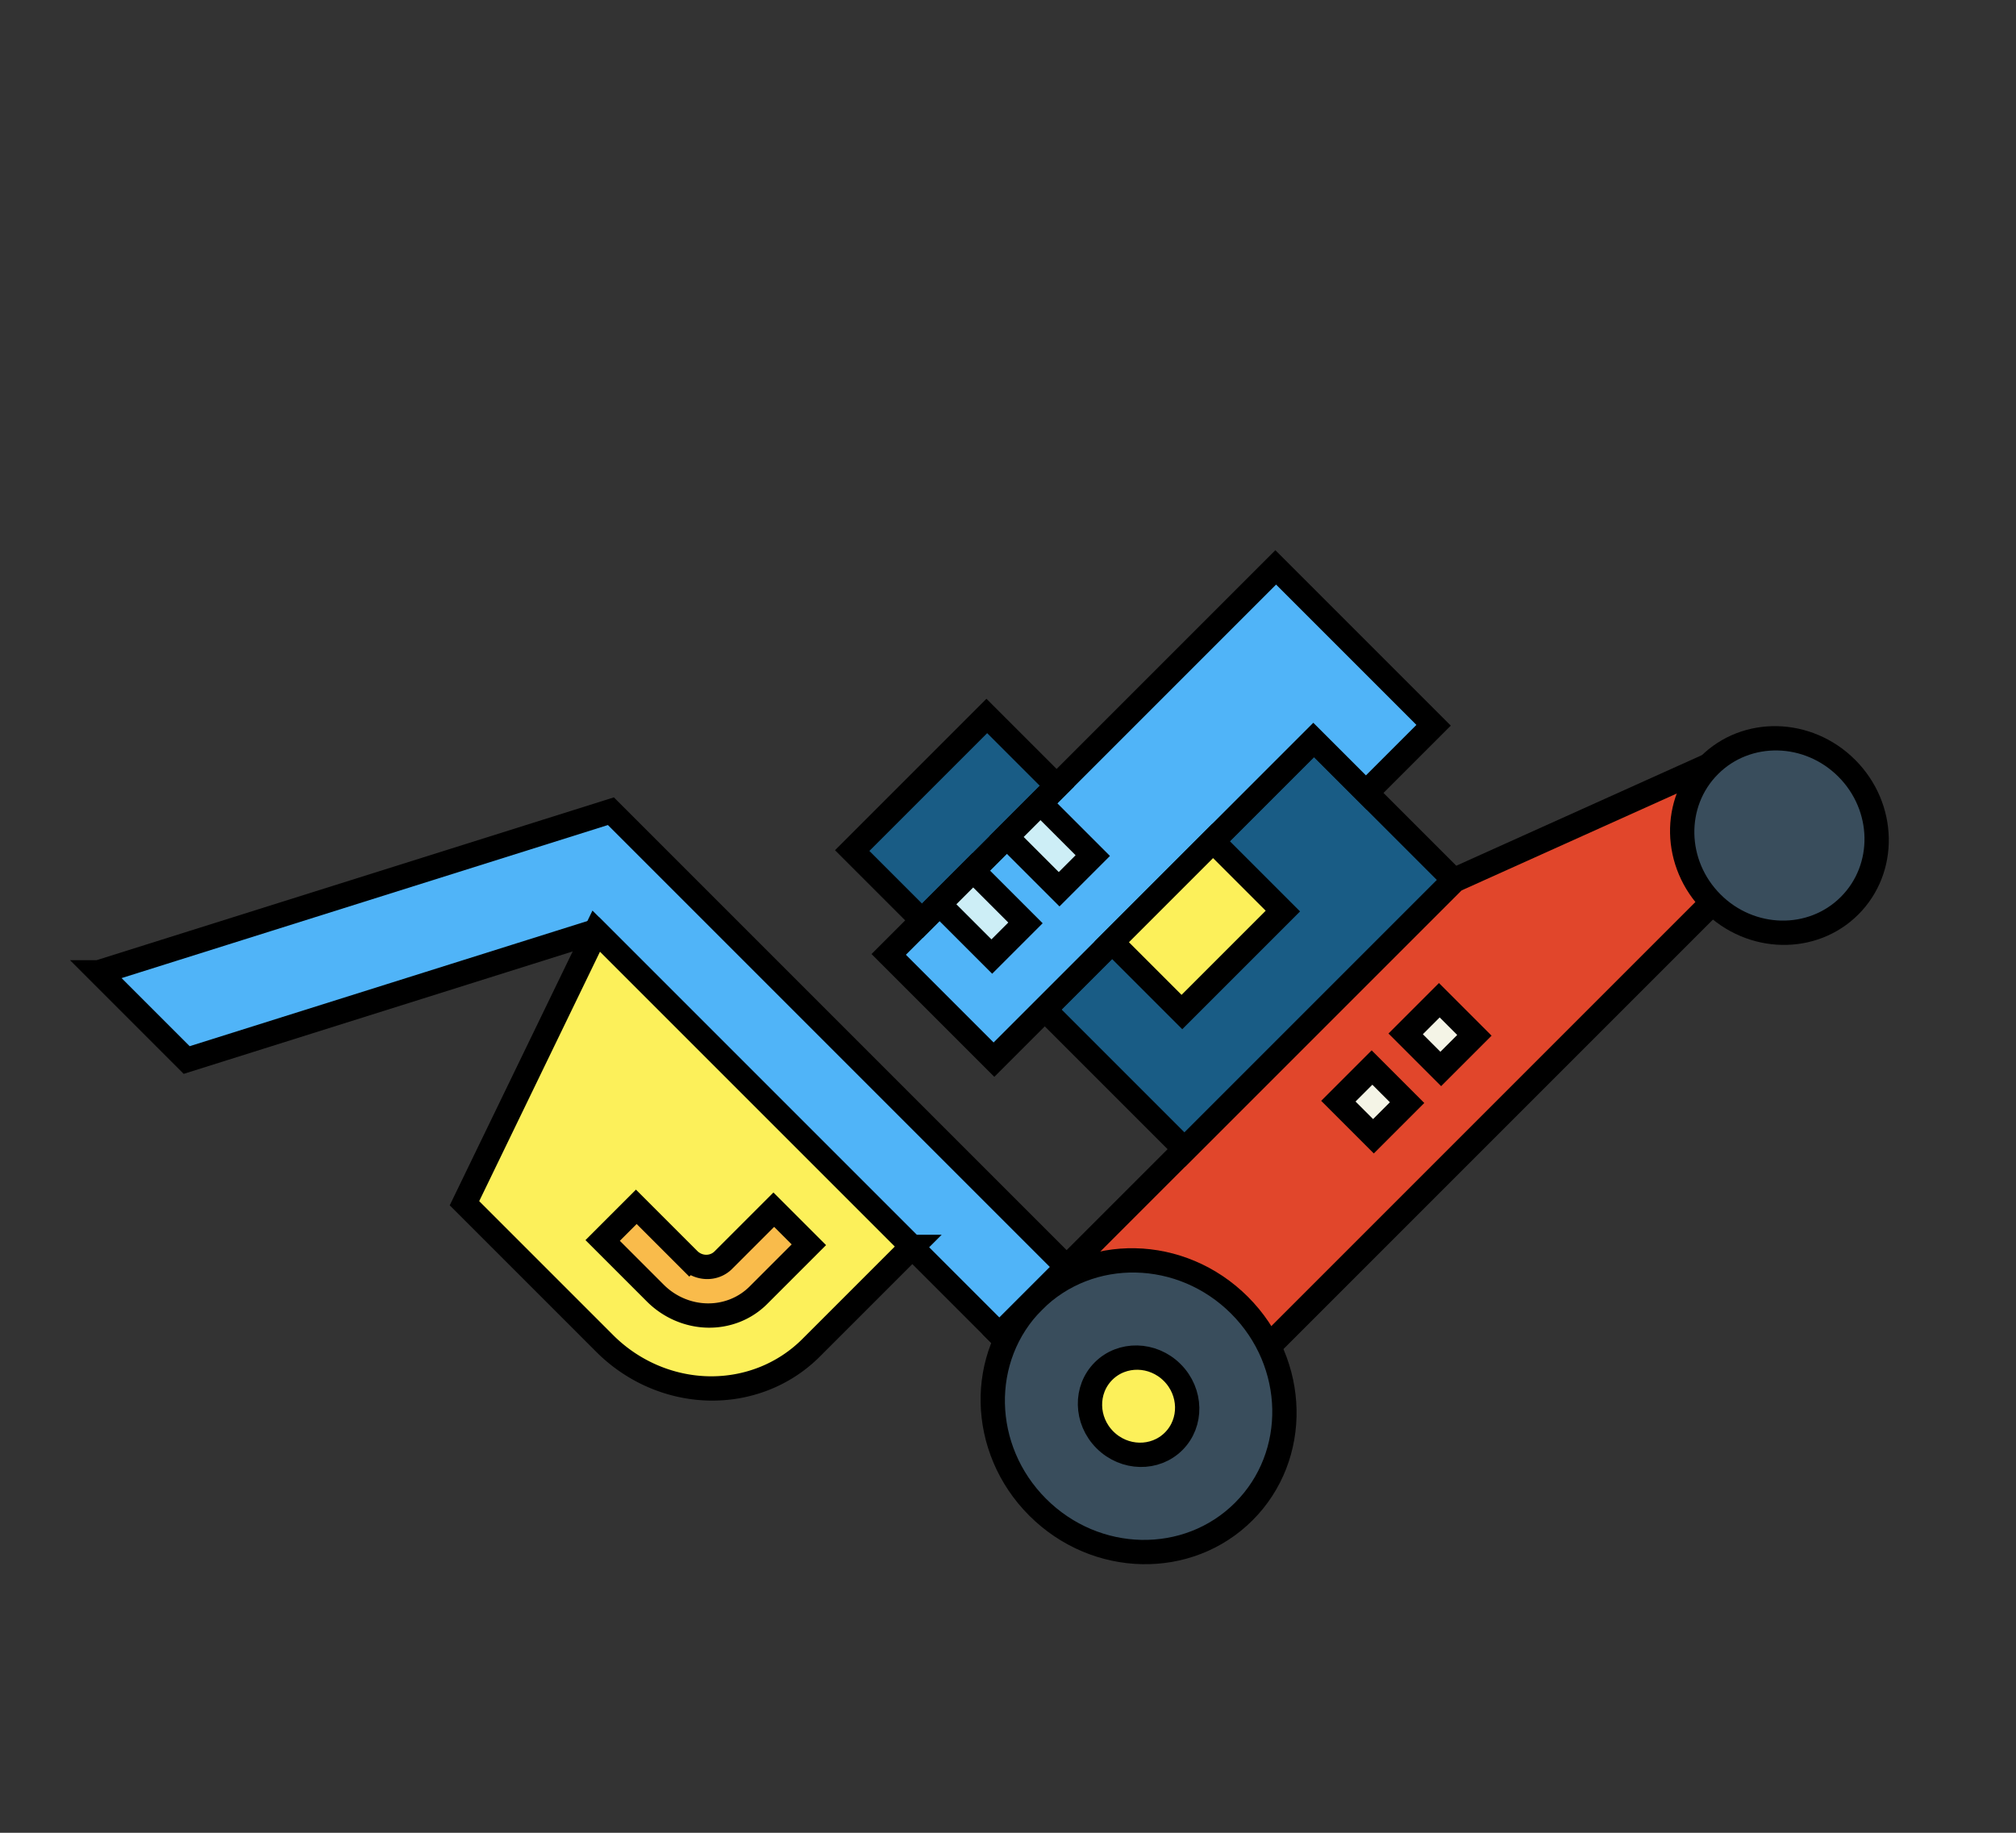 <svg width="275" height="250" xmlns="http://www.w3.org/2000/svg">
 <rect width="100%" height="100%" fill="#333333" stroke="none"/>
 <!-- Created with Method Draw - http://github.com/duopixel/Method-Draw/ -->

 <g>
  <title>background</title>
  <rect fill="none" id="canvas_background" height="252" width="277" y="-1" x="-1"/>
  <g display="none" overflow="visible" y="0" x="0" height="100%" width="100%" id="canvasGrid">
   <rect fill="url(#gridpattern)" stroke-width="0" y="1" x="1" height="300" width="300"/>
  </g>
 </g>
 <g>
  <title>Layer 1</title>
  <g stroke="null" transform="rotate(-45 137.5,123.5) " id="svg_21">
   <g stroke="null" transform="matrix(3.246,0,0,3.384,-54.952,-36.865) " id="svg_4">
    <path stroke="null" id="svg_6" fill="#e1462b" d="m84.288,67.386l-38,0l0,-8l27,0l11,4l0,4z"/>
    <circle stroke="null" id="svg_7" r="4" fill="#394d5c" cy="67.386" cx="84.288"/>
    <circle stroke="null" id="svg_8" r="6" fill="#394d5c" cy="65.386" cx="48.288"/>
    <circle stroke="null" id="svg_9" r="2" fill="#fcf05a" cy="65.386" cx="48.288"/>
    <path stroke="null" id="svg_10" fill="#50b4f8" d="m30.288,23.386l0,5l16,8l0,23l4,0l0,-26l-20,-10z"/>
    <path stroke="null" id="svg_11" fill="#195c85" d="m57.288,51.386l16,0l0,8l-16,0l0,-8z"/>
    <path stroke="null" id="svg_12" fill="#50b4f8" d="m54.288,45.386l0,6l19,0l0,3l4,0l0,-9l-23,0z"/>
    <path stroke="null" id="svg_13" fill="#f4f4e6" d="m63.288,62.386l2,0l0,2l-2,0l0,-2z"/>
    <path stroke="null" id="svg_14" fill="#f4f4e6" d="m67.288,62.386l2,0l0,2l-2,0l0,-2z"/>
    <path stroke="null" id="svg_15" fill="#195c85" d="m56.288,41.386l8,0l0,4l-8,0l0,-4z"/>
    <path stroke="null" id="svg_16" fill="#cdeef6" d="m57.288,45.386l2,0l0,3l-2,0l0,-3z"/>
    <path stroke="null" id="svg_17" fill="#cdeef6" d="m61.288,45.386l2,0l0,3l-2,0l0,-3z"/>
    <path stroke="null" id="svg_18" fill="#fcf05a" d="m61.288,51.386l6,0l0,4l-6,0l0,-4z"/>
    <path stroke="null" id="svg_19" fill="#fcf05a" d="m46.288,54.386l-6,0a6,6 0 0 1 -6,-6l0,-8l12,-4l0,18z"/>
    <path stroke="null" id="svg_20" fill="#f9bb4b" d="m43.288,51.386l-3,0a3,3 0 0 1 -3,-3l0,-3l2,0l0,3a1,1 0 0 0 1,1l3,0l0,2z"/>
   </g>
  </g>
 </g>
</svg>